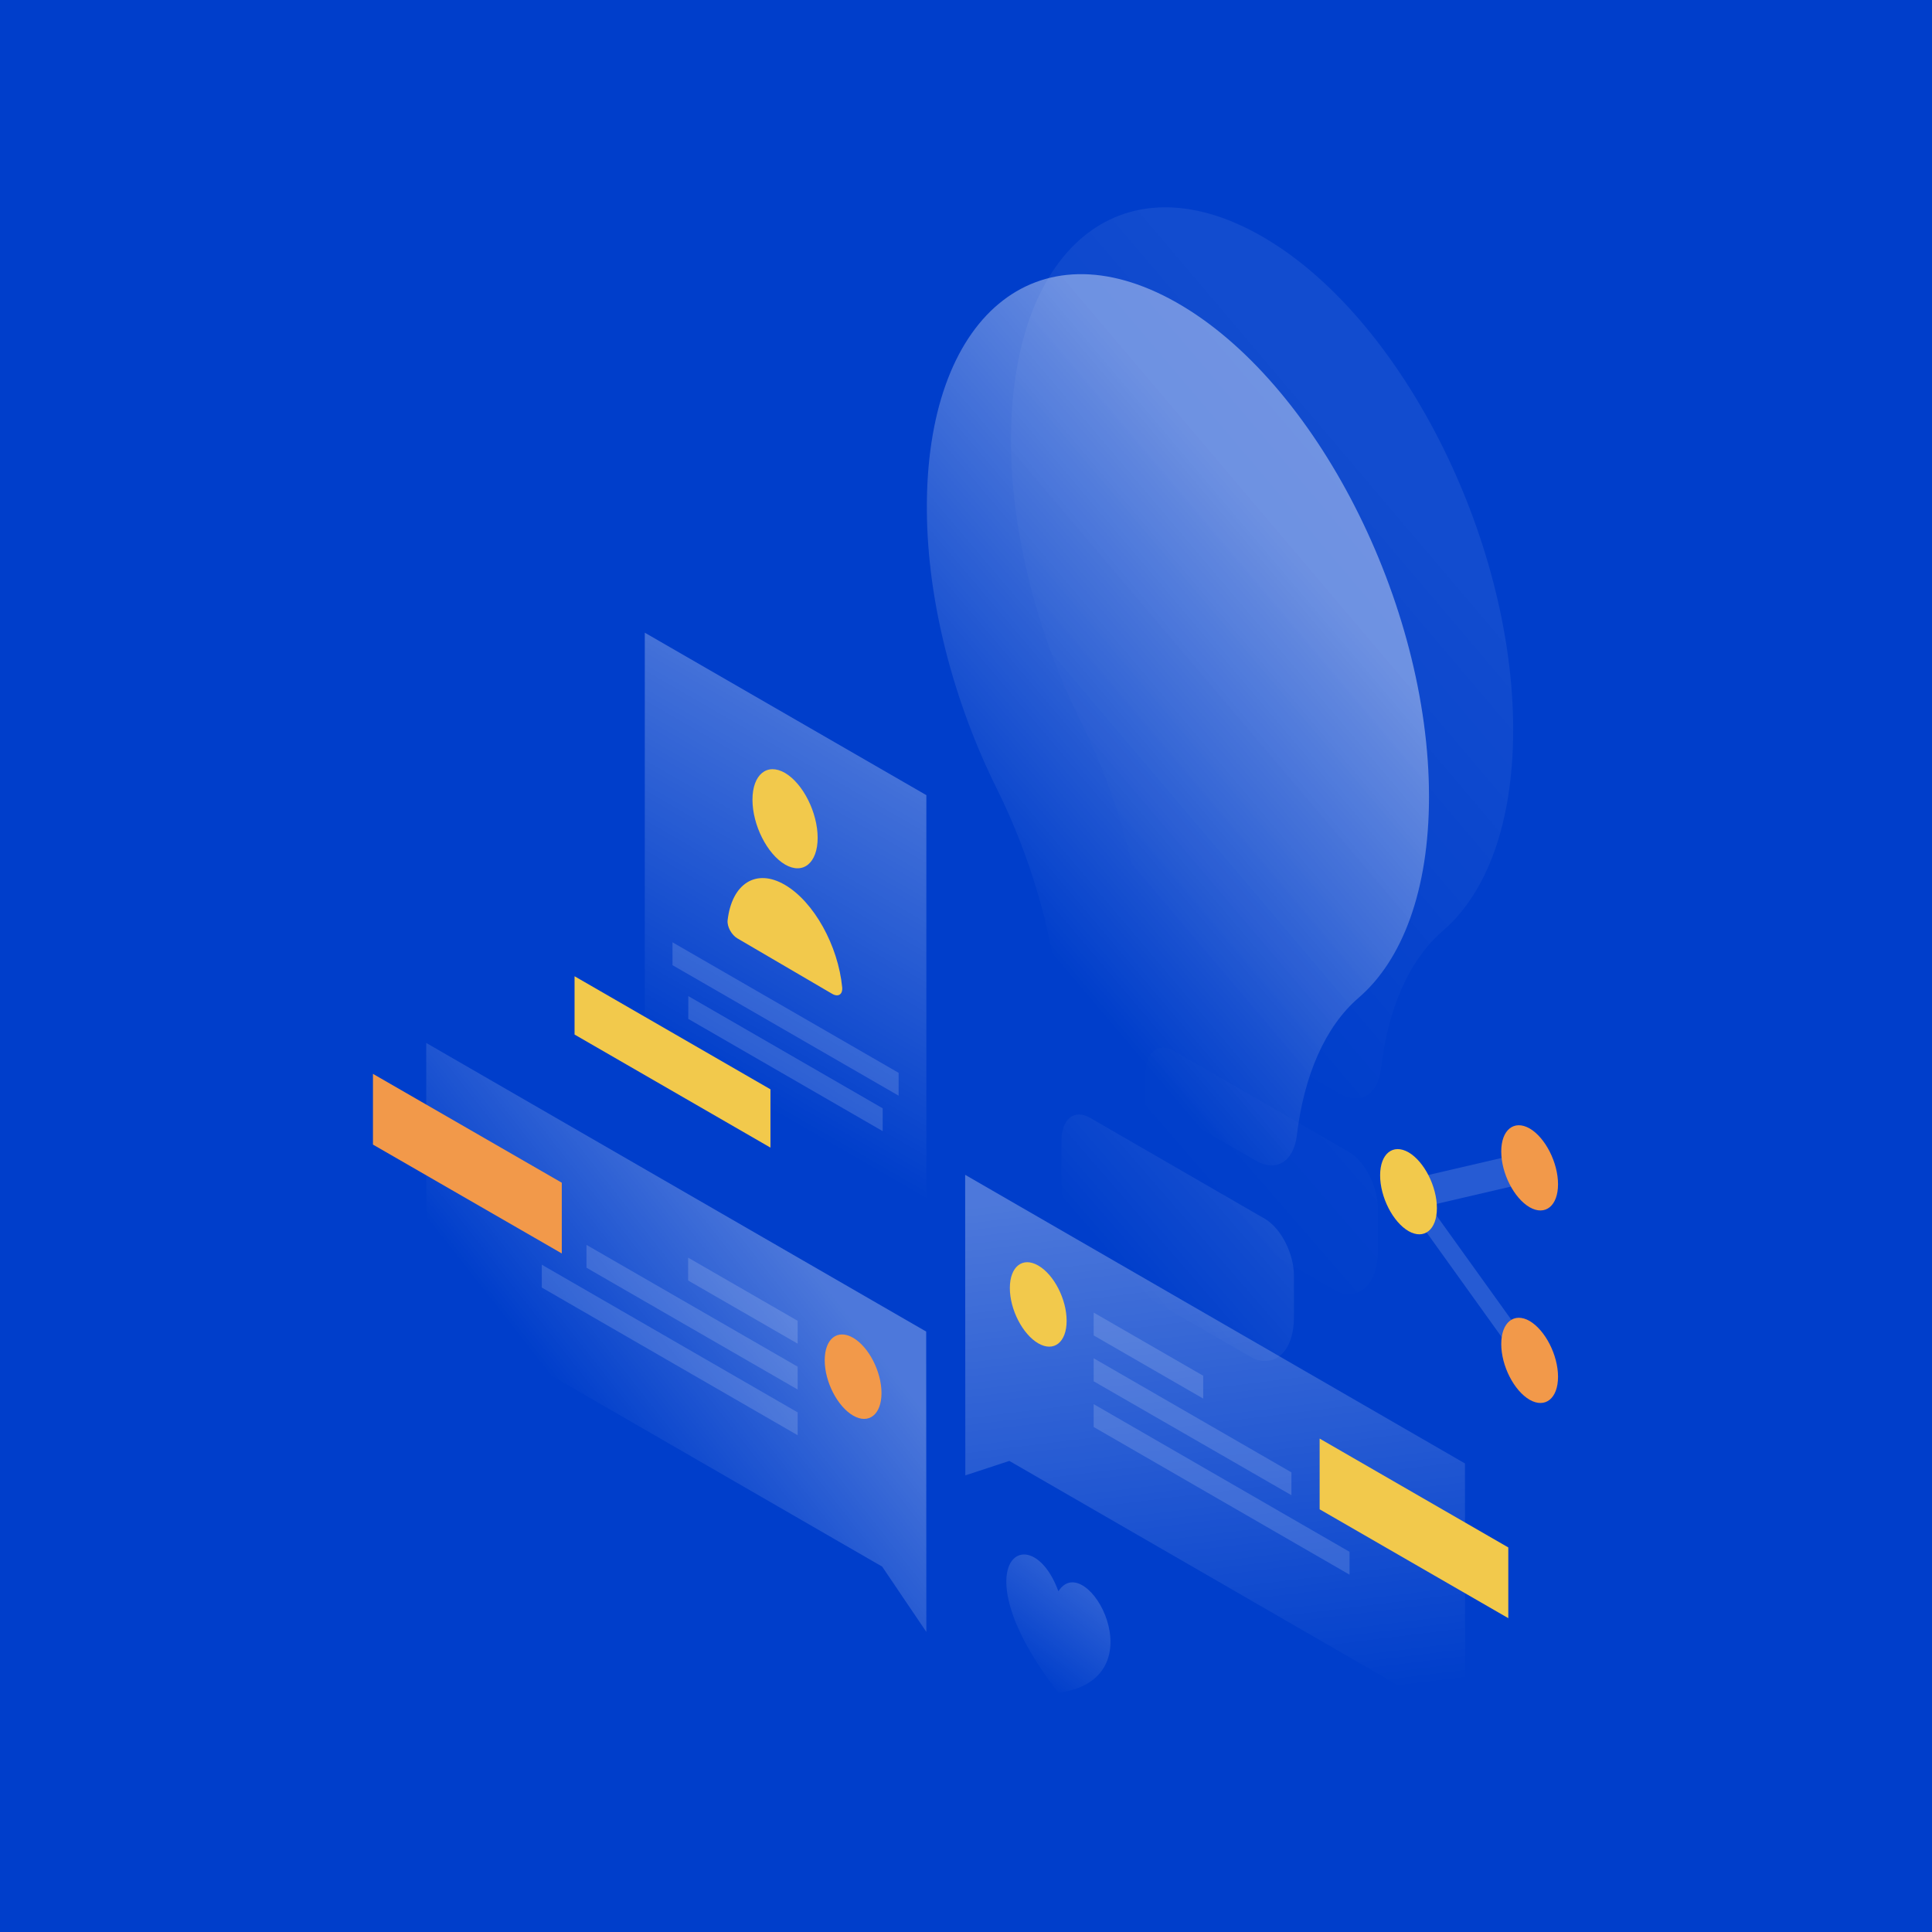 <svg xmlns="http://www.w3.org/2000/svg" width="1150" height="1150" viewBox="0 0 1150 1150"><defs><linearGradient id="a" x1="62.46%" x2="29.954%" y1="27.582%" y2="80.109%"><stop offset="0%" stop-color="#FFF"/><stop offset="100%" stop-color="#FFF" stop-opacity="0"/></linearGradient><linearGradient id="b" x1="227.454%" x2="30.639%" y1="-122.69%" y2="67.257%"><stop offset="0%" stop-color="#FFF"/><stop offset="100%" stop-color="#FFF" stop-opacity="0"/></linearGradient><linearGradient id="c" x1="62.465%" x2="29.959%" y1="27.571%" y2="80.098%"><stop offset="0%" stop-color="#FFF"/><stop offset="100%" stop-color="#FFF" stop-opacity="0"/></linearGradient><linearGradient id="d" x1="227.453%" x2="30.64%" y1="-122.691%" y2="67.257%"><stop offset="0%" stop-color="#FFF"/><stop offset="100%" stop-color="#FFF" stop-opacity="0"/></linearGradient><linearGradient id="e" x1="70.305%" x2="33.093%" y1="31.276%" y2="65.59%"><stop offset="0%" stop-color="#FFF"/><stop offset="100%" stop-color="#FFF" stop-opacity="0"/></linearGradient><linearGradient id="f" x1="44.153%" x2="54.866%" y1="1.545%" y2="96.996%"><stop offset="0%" stop-color="#FFF"/><stop offset="100%" stop-color="#FFF" stop-opacity="0"/></linearGradient><linearGradient id="g" x1="60.282%" x2="45.245%" y1="6.721%" y2="70.016%"><stop offset="0%" stop-color="#FFF"/><stop offset="100%" stop-color="#FFF" stop-opacity="0"/></linearGradient><linearGradient id="h" x1="61.698%" x2="20.732%" y1="30.273%" y2="77.256%"><stop offset="0%" stop-color="#FFF"/><stop offset="100%" stop-color="#FFF" stop-opacity="0"/></linearGradient></defs><g fill="none" fill-rule="evenodd"><rect width="1150" height="1150" fill="#003ECB"/><g transform="translate(222 123)"><path fill="url(#a)" fill-rule="nonzero" d="M636.7,431.2 C662.7,408.9 678.7,367.4 678.7,311.4 C678.7,196.4 611.3,64.2 528.3,17.2 C445.2,-29.9 379,25.3 379.8,141.2 C380.2,196.3 396,255.4 421.5,306.8 C441.2,346.4 454.1,390.6 458.4,431.7 C460.1,449.3 470.6,467.5 482.7,474.5 L575.5,528 C587.7,535.1 598.1,528.7 600,513.2 C604.2,477.1 616.9,448.3 636.7,431.2 Z" opacity=".07"/><path fill="url(#b)" fill-rule="nonzero" d="M598.2,621.2 L598.2,596.6 C598.2,583.4 590.6,568.5 581.1,562.8 L476.9,502.6 C467.4,497.1 459.8,503.3 459.8,516.5 L459.8,541.1 C459.8,560.9 470.2,582.9 483.8,593.7 L574.4,646 C587.8,651.1 598.2,640.8 598.2,621.2 Z" opacity=".07"/><path fill="url(#c)" fill-rule="nonzero" d="M586.6,471 C612.6,448.7 628.6,407.2 628.6,351.2 C628.6,236.2 561.2,104 478.2,57 C395,9.9 328.9,65.1 329.7,181 C330.1,236.1 345.9,295.2 371.4,346.6 C391.1,386.2 404,430.4 408.3,471.5 C410,489.1 420.5,507.3 432.6,514.3 L525.4,567.8 C537.6,574.9 548,568.5 549.9,553 C554.2,516.9 566.9,488 586.6,471 Z" opacity=".4"/><path fill="url(#d)" fill-rule="nonzero" d="M548.2,661 L548.2,636.4 C548.2,623.2 540.6,608.3 531.1,602.6 L426.9,542.4 C417.4,536.9 409.8,543.1 409.8,556.3 L409.8,580.9 C409.8,600.7 420.2,622.7 433.8,633.5 L524.4,685.8 C537.8,690.9 548.2,680.6 548.2,661 Z" opacity=".4"/><polygon fill="url(#e)" fill-rule="nonzero" points="329.3 669.6 31.7 497.8 31.8 652.9 303.1 809.5 329.4 848.4" opacity=".3"/><polygon fill="#F2994A" points="0 558.3 0 516.2 112.4 581 112.4 623.1"/><polygon fill="#FFF" fill-rule="nonzero" points="252.8 663.2 187.6 625.6 187.6 639.2 252.8 676.8" opacity=".15"/><polygon fill="#FFF" fill-rule="nonzero" points="252.8 690.5 127.1 618 127.1 631.6 252.8 704.1" opacity=".15"/><polygon fill="#FFF" fill-rule="nonzero" points="252.8 717.7 100.5 629.8 100.5 643.4 252.8 731.3" opacity=".15"/><path fill="#F2994A" d="M268.9,686.7 C268.9,699.5 276.5,714.2 285.8,719.6 C295.1,725 302.7,719 302.7,706.2 C302.7,693.4 295.1,678.7 285.8,673.3 C276.4,667.9 268.9,673.9 268.9,686.7 Z"/><polygon fill="url(#f)" fill-rule="nonzero" points="352.5 576.3 650 748.1 650.1 903.2 378.8 746.6 352.6 755.2" opacity=".3"/><polygon fill="#F2C94C" points="563.5 775.4 563.5 733.3 675.8 798.1 675.8 840.2"/><polygon fill="#FFF" fill-rule="nonzero" points="429 658.3 494.2 695.9 494.2 709.5 429 671.9" opacity=".15"/><polygon fill="#FFF" fill-rule="nonzero" points="429 685.5 546.7 753.4 546.7 767 429 699.2" opacity=".15"/><polygon fill="#FFF" fill-rule="nonzero" points="429 712.8 581.3 800.7 581.3 814.3 429 726.4" opacity=".15"/><path fill="#F2C94C" d="M412.9,663.2 C412.9,676 405.3,682 396,676.6 C386.7,671.2 379.1,656.5 379.1,643.7 C379.1,630.9 386.7,624.9 396,630.3 C405.4,635.7 412.9,650.4 412.9,663.2 Z"/><polygon fill="#FFF" fill-rule="nonzero" points="684.5 563.3 692 579.9 628.8 594.6 694.5 686.1 687 694 606.3 581.5" opacity=".15"/><path fill="#F2994A" d="M705.4 581.9C705.4 594.8 697.8 600.9 688.5 595.6 679.2 590.2 671.6 575.4 671.6 562.4 671.6 549.5 679.2 543.4 688.5 548.7 697.8 554.1 705.4 569 705.4 581.9zM705.4 696.5C705.4 709.4 697.8 715.5 688.5 710.2 679.2 704.8 671.6 690 671.6 677 671.6 664.1 679.2 658 688.5 663.3 697.8 668.8 705.4 683.6 705.4 696.5z"/><path fill="#F2C94C" d="M633.3,596.1 C633.3,609 625.7,615.1 616.4,609.8 C607.1,604.4 599.5,589.6 599.5,576.6 C599.5,563.7 607.1,557.6 616.4,562.9 C625.7,568.3 633.3,583.2 633.3,596.1 Z"/><polygon fill="url(#g)" fill-rule="nonzero" points="161.8 253.6 329.4 350.3 329.4 660.8 161.8 564.1" opacity=".3"/><polygon fill="#FFF" fill-rule="nonzero" points="178.3 437.9 312.9 515.6 312.9 529.2 178.3 451.5" opacity=".15"/><polygon fill="#FFF" fill-rule="nonzero" points="187.7 469.9 303.4 536.7 303.4 550.3 187.7 483.5" opacity=".15"/><polygon fill="#F2C94C" points="236.6 525.4 120 458.1 120 492.8 236.6 560.1"/><path fill="#F2C94C" d="M264.7 375.7C264.7 390.7 256 397.8 245.3 391.6 234.6 385.3 225.9 368.1 225.9 353 225.9 338 234.6 330.9 245.3 337.1 256 343.4 264.7 360.7 264.7 375.7zM245.2 403.7C227.9 393.6 213.6 403.1 211.1 424.8 210.7 428.6 213.5 433.6 217 435.6L273.4 468.6C276.9 470.6 279.7 469 279.3 464.7 276.9 439.9 262.5 413.8 245.2 403.7z"/><path fill="url(#h)" fill-rule="nonzero" d="M408,884.6 C347.5,806.8 391.3,778.6 408,824.2 C424.7,798 468.5,876.6 408,884.6 Z" opacity=".2"/></g></g></svg>